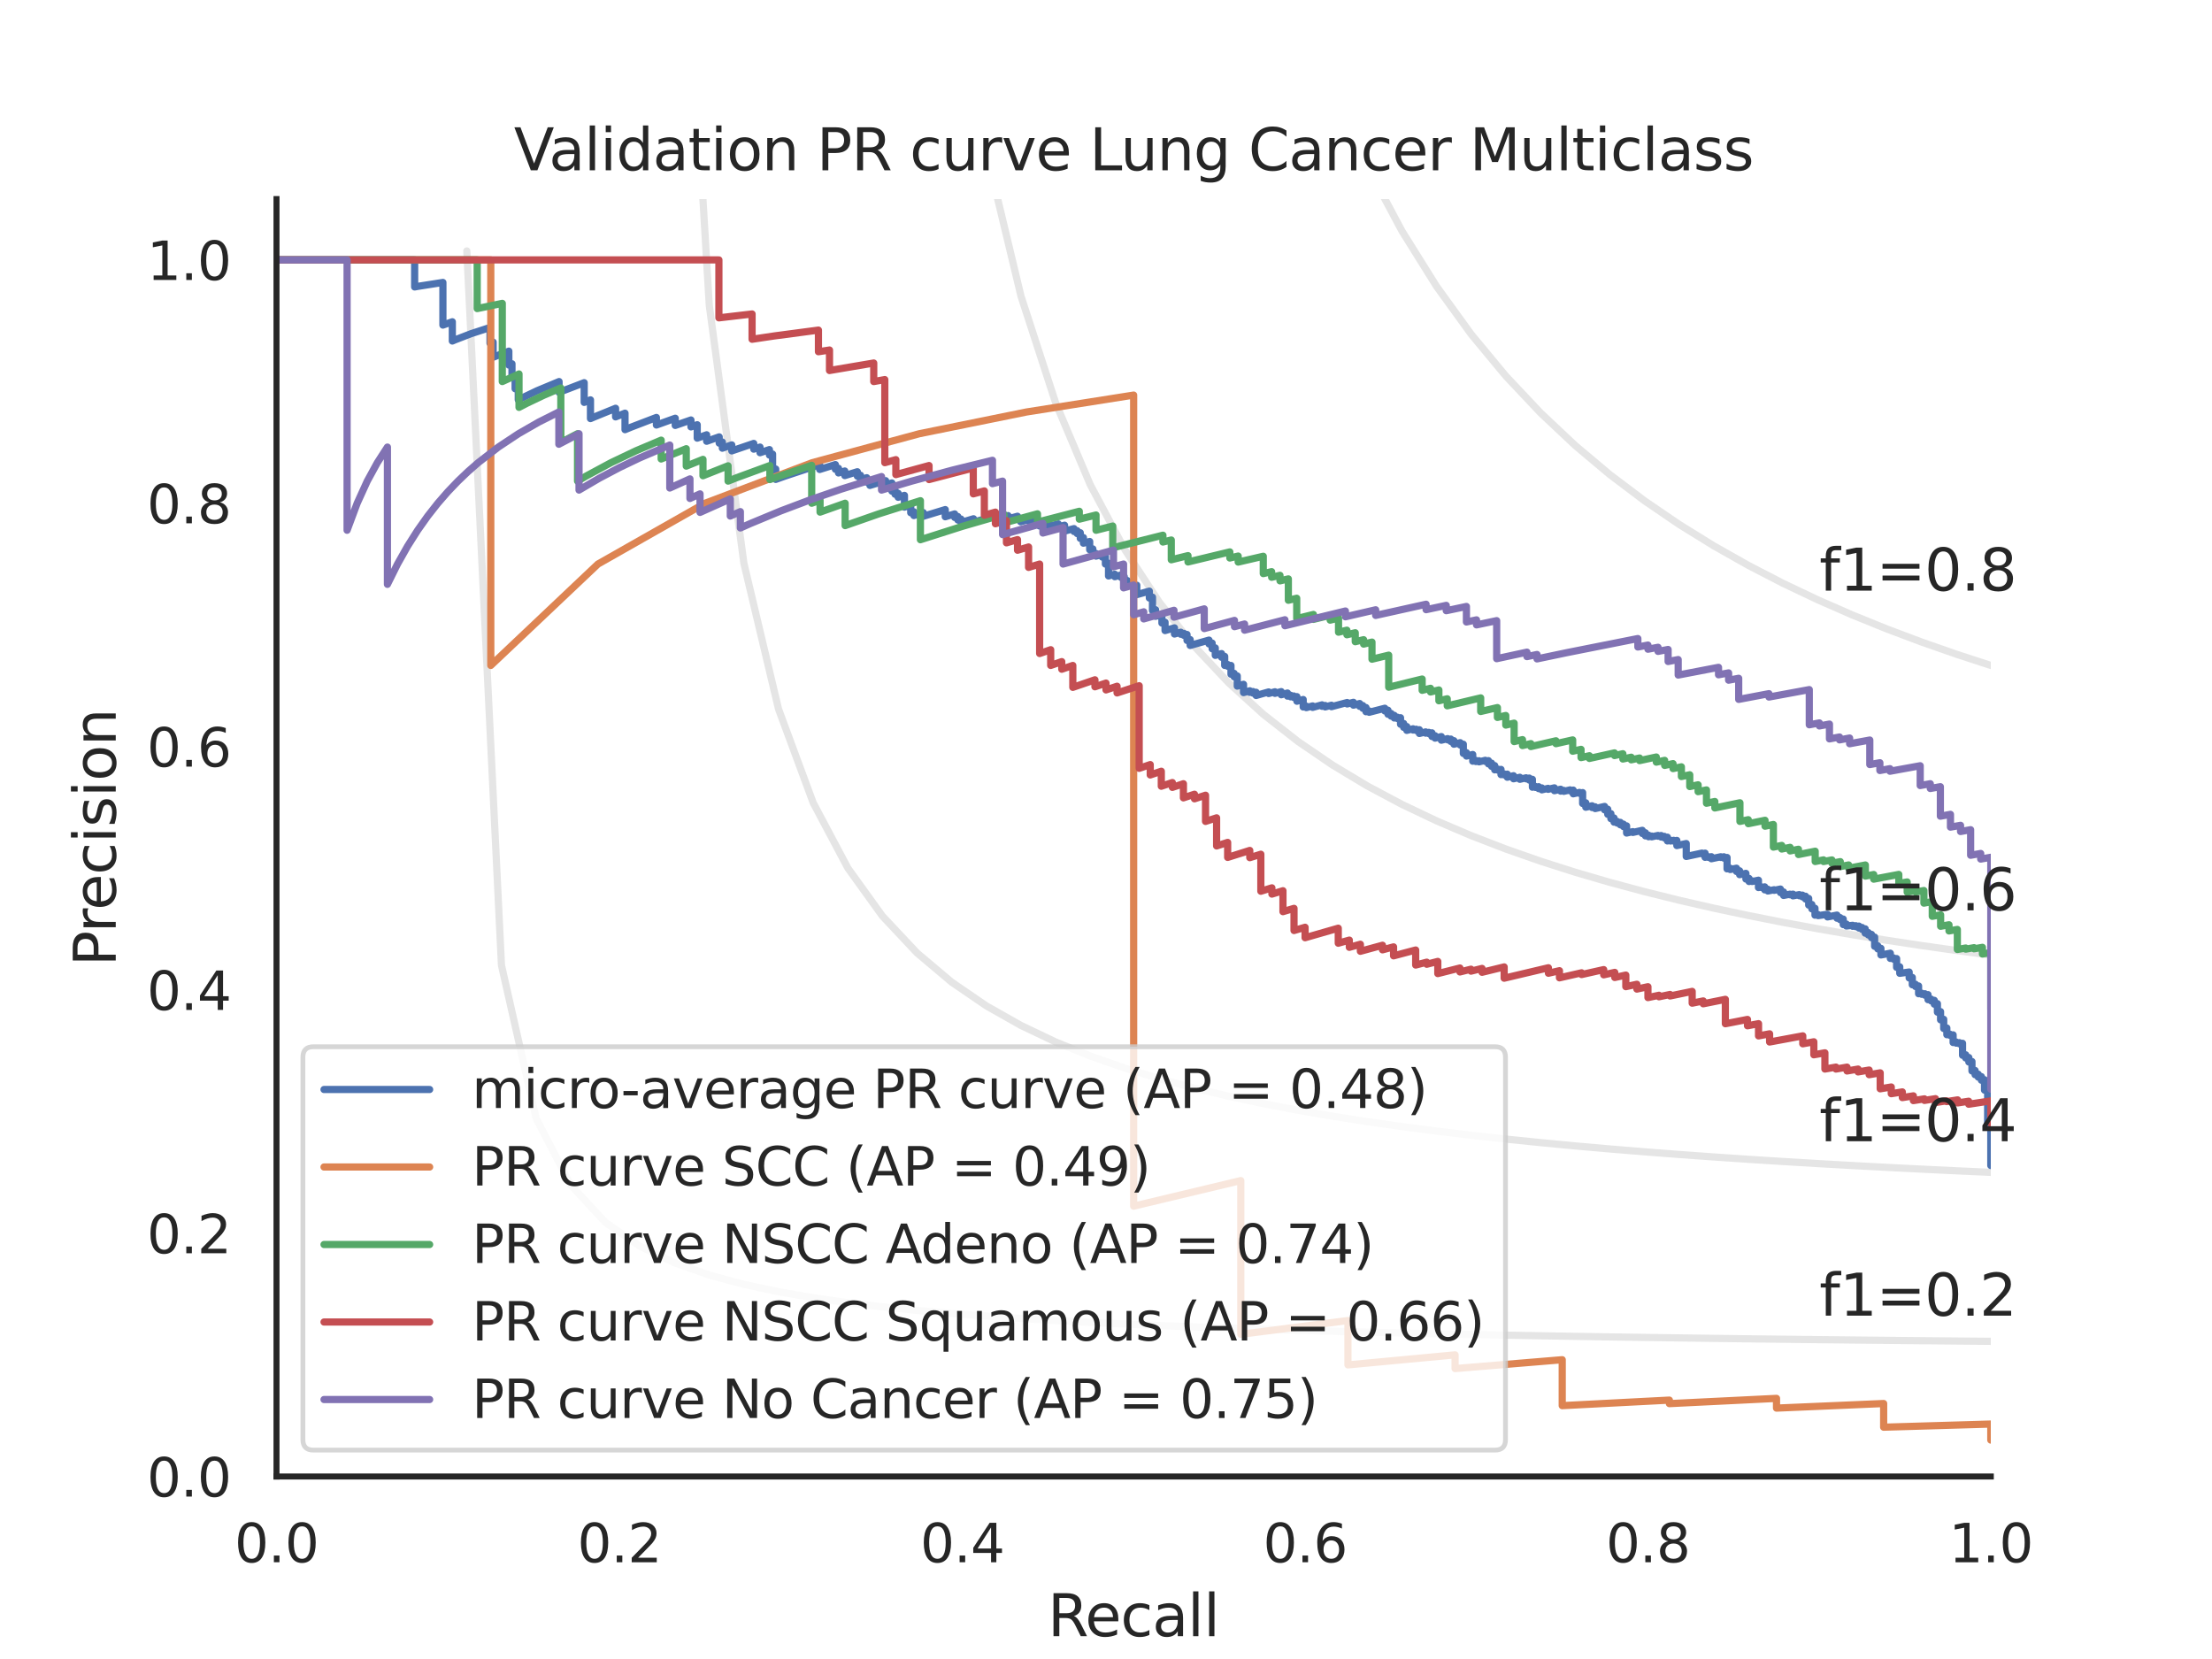 <?xml version="1.0" encoding="utf-8" standalone="no"?>
<!DOCTYPE svg PUBLIC "-//W3C//DTD SVG 1.1//EN"
  "http://www.w3.org/Graphics/SVG/1.1/DTD/svg11.dtd">
<svg xmlns:xlink="http://www.w3.org/1999/xlink" width="460.8pt" height="345.6pt" viewBox="0 0 460.8 345.6" xmlns="http://www.w3.org/2000/svg" version="1.1">
 <defs>
  <style type="text/css">*{stroke-linejoin: round; stroke-linecap: butt}</style>
 </defs>
 <g id="figure_1">
  <g id="patch_1">
   <path d="M 0 345.6 
L 460.8 345.6 
L 460.8 0 
L 0 0 
z
" style="fill: #ffffff"/>
  </g>
  <g id="axes_1">
   <g id="patch_2">
    <path d="M 57.6 307.584 
L 414.72 307.584 
L 414.72 41.472 
L 57.6 41.472 
z
" style="fill: #ffffff"/>
   </g>
   <g id="matplotlib.axis_1">
    <g id="xtick_1">
     <g id="text_1">
      <!-- 0.0 -->
      <g style="fill: #262626" transform="translate(48.853 325.442) scale(0.11 -0.11)">
       <defs>
        <path id="DejaVuSans-30" d="M 2034 4250 
Q 1547 4250 1301 3770 
Q 1056 3291 1056 2328 
Q 1056 1369 1301 889 
Q 1547 409 2034 409 
Q 2525 409 2770 889 
Q 3016 1369 3016 2328 
Q 3016 3291 2770 3770 
Q 2525 4250 2034 4250 
z
M 2034 4750 
Q 2819 4750 3233 4129 
Q 3647 3509 3647 2328 
Q 3647 1150 3233 529 
Q 2819 -91 2034 -91 
Q 1250 -91 836 529 
Q 422 1150 422 2328 
Q 422 3509 836 4129 
Q 1250 4750 2034 4750 
z
" transform="scale(0.016)"/>
        <path id="DejaVuSans-2e" d="M 684 794 
L 1344 794 
L 1344 0 
L 684 0 
L 684 794 
z
" transform="scale(0.016)"/>
       </defs>
       <use xlink:href="#DejaVuSans-30"/>
       <use xlink:href="#DejaVuSans-2e" x="63.623"/>
       <use xlink:href="#DejaVuSans-30" x="95.41"/>
      </g>
     </g>
    </g>
    <g id="xtick_2">
     <g id="text_2">
      <!-- 0.2 -->
      <g style="fill: #262626" transform="translate(120.277 325.442) scale(0.11 -0.11)">
       <defs>
        <path id="DejaVuSans-32" d="M 1228 531 
L 3431 531 
L 3431 0 
L 469 0 
L 469 531 
Q 828 903 1448 1529 
Q 2069 2156 2228 2338 
Q 2531 2678 2651 2914 
Q 2772 3150 2772 3378 
Q 2772 3750 2511 3984 
Q 2250 4219 1831 4219 
Q 1534 4219 1204 4116 
Q 875 4013 500 3803 
L 500 4441 
Q 881 4594 1212 4672 
Q 1544 4750 1819 4750 
Q 2544 4750 2975 4387 
Q 3406 4025 3406 3419 
Q 3406 3131 3298 2873 
Q 3191 2616 2906 2266 
Q 2828 2175 2409 1742 
Q 1991 1309 1228 531 
z
" transform="scale(0.016)"/>
       </defs>
       <use xlink:href="#DejaVuSans-30"/>
       <use xlink:href="#DejaVuSans-2e" x="63.623"/>
       <use xlink:href="#DejaVuSans-32" x="95.41"/>
      </g>
     </g>
    </g>
    <g id="xtick_3">
     <g id="text_3">
      <!-- 0.4 -->
      <g style="fill: #262626" transform="translate(191.701 325.442) scale(0.11 -0.11)">
       <defs>
        <path id="DejaVuSans-34" d="M 2419 4116 
L 825 1625 
L 2419 1625 
L 2419 4116 
z
M 2253 4666 
L 3047 4666 
L 3047 1625 
L 3713 1625 
L 3713 1100 
L 3047 1100 
L 3047 0 
L 2419 0 
L 2419 1100 
L 313 1100 
L 313 1709 
L 2253 4666 
z
" transform="scale(0.016)"/>
       </defs>
       <use xlink:href="#DejaVuSans-30"/>
       <use xlink:href="#DejaVuSans-2e" x="63.623"/>
       <use xlink:href="#DejaVuSans-34" x="95.41"/>
      </g>
     </g>
    </g>
    <g id="xtick_4">
     <g id="text_4">
      <!-- 0.6 -->
      <g style="fill: #262626" transform="translate(263.125 325.442) scale(0.11 -0.11)">
       <defs>
        <path id="DejaVuSans-36" d="M 2113 2584 
Q 1688 2584 1439 2293 
Q 1191 2003 1191 1497 
Q 1191 994 1439 701 
Q 1688 409 2113 409 
Q 2538 409 2786 701 
Q 3034 994 3034 1497 
Q 3034 2003 2786 2293 
Q 2538 2584 2113 2584 
z
M 3366 4563 
L 3366 3988 
Q 3128 4100 2886 4159 
Q 2644 4219 2406 4219 
Q 1781 4219 1451 3797 
Q 1122 3375 1075 2522 
Q 1259 2794 1537 2939 
Q 1816 3084 2150 3084 
Q 2853 3084 3261 2657 
Q 3669 2231 3669 1497 
Q 3669 778 3244 343 
Q 2819 -91 2113 -91 
Q 1303 -91 875 529 
Q 447 1150 447 2328 
Q 447 3434 972 4092 
Q 1497 4750 2381 4750 
Q 2619 4750 2861 4703 
Q 3103 4656 3366 4563 
z
" transform="scale(0.016)"/>
       </defs>
       <use xlink:href="#DejaVuSans-30"/>
       <use xlink:href="#DejaVuSans-2e" x="63.623"/>
       <use xlink:href="#DejaVuSans-36" x="95.41"/>
      </g>
     </g>
    </g>
    <g id="xtick_5">
     <g id="text_5">
      <!-- 0.8 -->
      <g style="fill: #262626" transform="translate(334.549 325.442) scale(0.11 -0.11)">
       <defs>
        <path id="DejaVuSans-38" d="M 2034 2216 
Q 1584 2216 1326 1975 
Q 1069 1734 1069 1313 
Q 1069 891 1326 650 
Q 1584 409 2034 409 
Q 2484 409 2743 651 
Q 3003 894 3003 1313 
Q 3003 1734 2745 1975 
Q 2488 2216 2034 2216 
z
M 1403 2484 
Q 997 2584 770 2862 
Q 544 3141 544 3541 
Q 544 4100 942 4425 
Q 1341 4750 2034 4750 
Q 2731 4750 3128 4425 
Q 3525 4100 3525 3541 
Q 3525 3141 3298 2862 
Q 3072 2584 2669 2484 
Q 3125 2378 3379 2068 
Q 3634 1759 3634 1313 
Q 3634 634 3220 271 
Q 2806 -91 2034 -91 
Q 1263 -91 848 271 
Q 434 634 434 1313 
Q 434 1759 690 2068 
Q 947 2378 1403 2484 
z
M 1172 3481 
Q 1172 3119 1398 2916 
Q 1625 2713 2034 2713 
Q 2441 2713 2670 2916 
Q 2900 3119 2900 3481 
Q 2900 3844 2670 4047 
Q 2441 4250 2034 4250 
Q 1625 4250 1398 4047 
Q 1172 3844 1172 3481 
z
" transform="scale(0.016)"/>
       </defs>
       <use xlink:href="#DejaVuSans-30"/>
       <use xlink:href="#DejaVuSans-2e" x="63.623"/>
       <use xlink:href="#DejaVuSans-38" x="95.41"/>
      </g>
     </g>
    </g>
    <g id="xtick_6">
     <g id="text_6">
      <!-- 1.0 -->
      <g style="fill: #262626" transform="translate(405.973 325.442) scale(0.11 -0.11)">
       <defs>
        <path id="DejaVuSans-31" d="M 794 531 
L 1825 531 
L 1825 4091 
L 703 3866 
L 703 4441 
L 1819 4666 
L 2450 4666 
L 2450 531 
L 3481 531 
L 3481 0 
L 794 0 
L 794 531 
z
" transform="scale(0.016)"/>
       </defs>
       <use xlink:href="#DejaVuSans-31"/>
       <use xlink:href="#DejaVuSans-2e" x="63.623"/>
       <use xlink:href="#DejaVuSans-30" x="95.41"/>
      </g>
     </g>
    </g>
    <g id="text_7">
     <!-- Recall -->
     <g style="fill: #262626" transform="translate(218.259 340.848) scale(0.12 -0.12)">
      <defs>
       <path id="DejaVuSans-52" d="M 2841 2188 
Q 3044 2119 3236 1894 
Q 3428 1669 3622 1275 
L 4263 0 
L 3584 0 
L 2988 1197 
Q 2756 1666 2539 1819 
Q 2322 1972 1947 1972 
L 1259 1972 
L 1259 0 
L 628 0 
L 628 4666 
L 2053 4666 
Q 2853 4666 3247 4331 
Q 3641 3997 3641 3322 
Q 3641 2881 3436 2590 
Q 3231 2300 2841 2188 
z
M 1259 4147 
L 1259 2491 
L 2053 2491 
Q 2509 2491 2742 2702 
Q 2975 2913 2975 3322 
Q 2975 3731 2742 3939 
Q 2509 4147 2053 4147 
L 1259 4147 
z
" transform="scale(0.016)"/>
       <path id="DejaVuSans-65" d="M 3597 1894 
L 3597 1613 
L 953 1613 
Q 991 1019 1311 708 
Q 1631 397 2203 397 
Q 2534 397 2845 478 
Q 3156 559 3463 722 
L 3463 178 
Q 3153 47 2828 -22 
Q 2503 -91 2169 -91 
Q 1331 -91 842 396 
Q 353 884 353 1716 
Q 353 2575 817 3079 
Q 1281 3584 2069 3584 
Q 2775 3584 3186 3129 
Q 3597 2675 3597 1894 
z
M 3022 2063 
Q 3016 2534 2758 2815 
Q 2500 3097 2075 3097 
Q 1594 3097 1305 2825 
Q 1016 2553 972 2059 
L 3022 2063 
z
" transform="scale(0.016)"/>
       <path id="DejaVuSans-63" d="M 3122 3366 
L 3122 2828 
Q 2878 2963 2633 3030 
Q 2388 3097 2138 3097 
Q 1578 3097 1268 2742 
Q 959 2388 959 1747 
Q 959 1106 1268 751 
Q 1578 397 2138 397 
Q 2388 397 2633 464 
Q 2878 531 3122 666 
L 3122 134 
Q 2881 22 2623 -34 
Q 2366 -91 2075 -91 
Q 1284 -91 818 406 
Q 353 903 353 1747 
Q 353 2603 823 3093 
Q 1294 3584 2113 3584 
Q 2378 3584 2631 3529 
Q 2884 3475 3122 3366 
z
" transform="scale(0.016)"/>
       <path id="DejaVuSans-61" d="M 2194 1759 
Q 1497 1759 1228 1600 
Q 959 1441 959 1056 
Q 959 750 1161 570 
Q 1363 391 1709 391 
Q 2188 391 2477 730 
Q 2766 1069 2766 1631 
L 2766 1759 
L 2194 1759 
z
M 3341 1997 
L 3341 0 
L 2766 0 
L 2766 531 
Q 2569 213 2275 61 
Q 1981 -91 1556 -91 
Q 1019 -91 701 211 
Q 384 513 384 1019 
Q 384 1609 779 1909 
Q 1175 2209 1959 2209 
L 2766 2209 
L 2766 2266 
Q 2766 2663 2505 2880 
Q 2244 3097 1772 3097 
Q 1472 3097 1187 3025 
Q 903 2953 641 2809 
L 641 3341 
Q 956 3463 1253 3523 
Q 1550 3584 1831 3584 
Q 2591 3584 2966 3190 
Q 3341 2797 3341 1997 
z
" transform="scale(0.016)"/>
       <path id="DejaVuSans-6c" d="M 603 4863 
L 1178 4863 
L 1178 0 
L 603 0 
L 603 4863 
z
" transform="scale(0.016)"/>
      </defs>
      <use xlink:href="#DejaVuSans-52"/>
      <use xlink:href="#DejaVuSans-65" x="64.982"/>
      <use xlink:href="#DejaVuSans-63" x="126.506"/>
      <use xlink:href="#DejaVuSans-61" x="181.486"/>
      <use xlink:href="#DejaVuSans-6c" x="242.766"/>
      <use xlink:href="#DejaVuSans-6c" x="270.549"/>
     </g>
    </g>
   </g>
   <g id="matplotlib.axis_2">
    <g id="ytick_1">
     <g id="text_8">
      <!-- 0.0 -->
      <g style="fill: #262626" transform="translate(30.607 311.763) scale(0.11 -0.11)">
       <use xlink:href="#DejaVuSans-30"/>
       <use xlink:href="#DejaVuSans-2e" x="63.623"/>
       <use xlink:href="#DejaVuSans-30" x="95.41"/>
      </g>
     </g>
    </g>
    <g id="ytick_2">
     <g id="text_9">
      <!-- 0.2 -->
      <g style="fill: #262626" transform="translate(30.607 261.075) scale(0.11 -0.11)">
       <use xlink:href="#DejaVuSans-30"/>
       <use xlink:href="#DejaVuSans-2e" x="63.623"/>
       <use xlink:href="#DejaVuSans-32" x="95.41"/>
      </g>
     </g>
    </g>
    <g id="ytick_3">
     <g id="text_10">
      <!-- 0.4 -->
      <g style="fill: #262626" transform="translate(30.607 210.387) scale(0.11 -0.11)">
       <use xlink:href="#DejaVuSans-30"/>
       <use xlink:href="#DejaVuSans-2e" x="63.623"/>
       <use xlink:href="#DejaVuSans-34" x="95.41"/>
      </g>
     </g>
    </g>
    <g id="ytick_4">
     <g id="text_11">
      <!-- 0.6 -->
      <g style="fill: #262626" transform="translate(30.607 159.699) scale(0.11 -0.11)">
       <use xlink:href="#DejaVuSans-30"/>
       <use xlink:href="#DejaVuSans-2e" x="63.623"/>
       <use xlink:href="#DejaVuSans-36" x="95.41"/>
      </g>
     </g>
    </g>
    <g id="ytick_5">
     <g id="text_12">
      <!-- 0.8 -->
      <g style="fill: #262626" transform="translate(30.607 109.011) scale(0.11 -0.11)">
       <use xlink:href="#DejaVuSans-30"/>
       <use xlink:href="#DejaVuSans-2e" x="63.623"/>
       <use xlink:href="#DejaVuSans-38" x="95.41"/>
      </g>
     </g>
    </g>
    <g id="ytick_6">
     <g id="text_13">
      <!-- 1.0 -->
      <g style="fill: #262626" transform="translate(30.607 58.323) scale(0.11 -0.11)">
       <use xlink:href="#DejaVuSans-31"/>
       <use xlink:href="#DejaVuSans-2e" x="63.623"/>
       <use xlink:href="#DejaVuSans-30" x="95.41"/>
      </g>
     </g>
    </g>
    <g id="text_14">
     <!-- Precision -->
     <g style="fill: #262626" transform="translate(24.111 201.296) rotate(-90) scale(0.12 -0.12)">
      <defs>
       <path id="DejaVuSans-50" d="M 1259 4147 
L 1259 2394 
L 2053 2394 
Q 2494 2394 2734 2622 
Q 2975 2850 2975 3272 
Q 2975 3691 2734 3919 
Q 2494 4147 2053 4147 
L 1259 4147 
z
M 628 4666 
L 2053 4666 
Q 2838 4666 3239 4311 
Q 3641 3956 3641 3272 
Q 3641 2581 3239 2228 
Q 2838 1875 2053 1875 
L 1259 1875 
L 1259 0 
L 628 0 
L 628 4666 
z
" transform="scale(0.016)"/>
       <path id="DejaVuSans-72" d="M 2631 2963 
Q 2534 3019 2420 3045 
Q 2306 3072 2169 3072 
Q 1681 3072 1420 2755 
Q 1159 2438 1159 1844 
L 1159 0 
L 581 0 
L 581 3500 
L 1159 3500 
L 1159 2956 
Q 1341 3275 1631 3429 
Q 1922 3584 2338 3584 
Q 2397 3584 2469 3576 
Q 2541 3569 2628 3553 
L 2631 2963 
z
" transform="scale(0.016)"/>
       <path id="DejaVuSans-69" d="M 603 3500 
L 1178 3500 
L 1178 0 
L 603 0 
L 603 3500 
z
M 603 4863 
L 1178 4863 
L 1178 4134 
L 603 4134 
L 603 4863 
z
" transform="scale(0.016)"/>
       <path id="DejaVuSans-73" d="M 2834 3397 
L 2834 2853 
Q 2591 2978 2328 3040 
Q 2066 3103 1784 3103 
Q 1356 3103 1142 2972 
Q 928 2841 928 2578 
Q 928 2378 1081 2264 
Q 1234 2150 1697 2047 
L 1894 2003 
Q 2506 1872 2764 1633 
Q 3022 1394 3022 966 
Q 3022 478 2636 193 
Q 2250 -91 1575 -91 
Q 1294 -91 989 -36 
Q 684 19 347 128 
L 347 722 
Q 666 556 975 473 
Q 1284 391 1588 391 
Q 1994 391 2212 530 
Q 2431 669 2431 922 
Q 2431 1156 2273 1281 
Q 2116 1406 1581 1522 
L 1381 1569 
Q 847 1681 609 1914 
Q 372 2147 372 2553 
Q 372 3047 722 3315 
Q 1072 3584 1716 3584 
Q 2034 3584 2315 3537 
Q 2597 3491 2834 3397 
z
" transform="scale(0.016)"/>
       <path id="DejaVuSans-6f" d="M 1959 3097 
Q 1497 3097 1228 2736 
Q 959 2375 959 1747 
Q 959 1119 1226 758 
Q 1494 397 1959 397 
Q 2419 397 2687 759 
Q 2956 1122 2956 1747 
Q 2956 2369 2687 2733 
Q 2419 3097 1959 3097 
z
M 1959 3584 
Q 2709 3584 3137 3096 
Q 3566 2609 3566 1747 
Q 3566 888 3137 398 
Q 2709 -91 1959 -91 
Q 1206 -91 779 398 
Q 353 888 353 1747 
Q 353 2609 779 3096 
Q 1206 3584 1959 3584 
z
" transform="scale(0.016)"/>
       <path id="DejaVuSans-6e" d="M 3513 2113 
L 3513 0 
L 2938 0 
L 2938 2094 
Q 2938 2591 2744 2837 
Q 2550 3084 2163 3084 
Q 1697 3084 1428 2787 
Q 1159 2491 1159 1978 
L 1159 0 
L 581 0 
L 581 3500 
L 1159 3500 
L 1159 2956 
Q 1366 3272 1645 3428 
Q 1925 3584 2291 3584 
Q 2894 3584 3203 3211 
Q 3513 2838 3513 2113 
z
" transform="scale(0.016)"/>
      </defs>
      <use xlink:href="#DejaVuSans-50"/>
      <use xlink:href="#DejaVuSans-72" x="58.553"/>
      <use xlink:href="#DejaVuSans-65" x="97.416"/>
      <use xlink:href="#DejaVuSans-63" x="158.939"/>
      <use xlink:href="#DejaVuSans-69" x="213.92"/>
      <use xlink:href="#DejaVuSans-73" x="241.703"/>
      <use xlink:href="#DejaVuSans-69" x="293.803"/>
      <use xlink:href="#DejaVuSans-6f" x="321.586"/>
      <use xlink:href="#DejaVuSans-6e" x="382.768"/>
     </g>
    </g>
   </g>
   <g id="line2d_1">
    <path d="M 97.248 52.267 
L 104.463 201.073 
L 111.678 232.96 
L 118.893 246.859 
L 126.109 254.643 
L 133.324 259.62 
L 140.539 263.076 
L 147.755 265.615 
L 154.97 267.561 
L 162.185 269.099 
L 169.4 270.345 
L 176.616 271.375 
L 183.831 272.241 
L 191.046 272.979 
L 198.262 273.616 
L 205.477 274.171 
L 212.692 274.658 
L 219.907 275.091 
L 227.123 275.476 
L 234.338 275.822 
L 241.553 276.135 
L 248.769 276.418 
L 255.984 276.676 
L 263.199 276.912 
L 270.414 277.129 
L 277.63 277.33 
L 284.845 277.515 
L 292.06 277.686 
L 299.275 277.846 
L 306.491 277.994 
L 313.706 278.133 
L 320.921 278.264 
L 328.137 278.386 
L 335.352 278.501 
L 342.567 278.609 
L 349.782 278.711 
L 356.998 278.808 
L 364.213 278.899 
L 371.428 278.986 
L 378.644 279.068 
L 385.859 279.146 
L 393.074 279.221 
L 400.289 279.292 
L 407.505 279.359 
L 414.72 279.424 
" clip-path="url(#pfc5a916319)" style="fill: none; stroke: #808080; stroke-opacity: 0.2; stroke-width: 1.5; stroke-linecap: round"/>
   </g>
   <g id="line2d_2">
    <path d="M 143.905 -1 
L 147.755 63.611 
L 154.97 117.362 
L 162.185 147.722 
L 169.4 167.231 
L 176.616 180.825 
L 183.831 190.84 
L 191.046 198.524 
L 198.262 204.607 
L 205.477 209.542 
L 212.692 213.626 
L 219.907 217.061 
L 227.123 219.991 
L 234.338 222.519 
L 241.553 224.724 
L 248.769 226.662 
L 255.984 228.38 
L 263.199 229.914 
L 270.414 231.291 
L 277.63 232.534 
L 284.845 233.662 
L 292.06 234.69 
L 299.275 235.631 
L 306.491 236.496 
L 313.706 237.293 
L 320.921 238.03 
L 328.137 238.714 
L 335.352 239.349 
L 342.567 239.942 
L 349.782 240.496 
L 356.998 241.015 
L 364.213 241.503 
L 371.428 241.961 
L 378.644 242.393 
L 385.859 242.8 
L 393.074 243.185 
L 400.289 243.55 
L 407.505 243.896 
L 414.72 244.224 
" clip-path="url(#pfc5a916319)" style="fill: none; stroke: #808080; stroke-opacity: 0.2; stroke-width: 1.5; stroke-linecap: round"/>
   </g>
   <g id="line2d_3">
    <path d="M 200.009 -1 
L 205.477 31.611 
L 212.692 61.693 
L 219.907 83.907 
L 227.123 100.983 
L 234.338 114.518 
L 241.553 125.511 
L 248.769 134.616 
L 255.984 142.281 
L 263.199 148.823 
L 270.414 154.471 
L 277.63 159.398 
L 284.845 163.732 
L 292.06 167.575 
L 299.275 171.006 
L 306.491 174.088 
L 313.706 176.871 
L 320.921 179.398 
L 328.137 181.701 
L 335.352 183.809 
L 342.567 185.746 
L 349.782 187.532 
L 356.998 189.184 
L 364.213 190.716 
L 371.428 192.142 
L 378.644 193.471 
L 385.859 194.714 
L 393.074 195.878 
L 400.289 196.971 
L 407.505 197.998 
L 414.72 198.967 
" clip-path="url(#pfc5a916319)" style="fill: none; stroke: #808080; stroke-opacity: 0.2; stroke-width: 1.5; stroke-linecap: round"/>
   </g>
   <g id="line2d_4">
    <path d="M 270.344 -1 
L 270.414 -0.768 
L 277.63 18.581 
L 284.845 34.622 
L 292.06 48.136 
L 299.275 59.676 
L 306.491 69.647 
L 313.706 78.346 
L 320.921 86.004 
L 328.137 92.796 
L 335.352 98.862 
L 342.567 104.312 
L 349.782 109.235 
L 356.998 113.705 
L 364.213 117.78 
L 371.428 121.512 
L 378.644 124.941 
L 385.859 128.104 
L 393.074 131.029 
L 400.289 133.744 
L 407.505 136.269 
L 414.72 138.624 
" clip-path="url(#pfc5a916319)" style="fill: none; stroke: #808080; stroke-opacity: 0.2; stroke-width: 1.5; stroke-linecap: round"/>
   </g>
   <g id="line2d_5">
    <path d="M 414.72 242.8 
L 414.72 234.523 
L 414.066 234.618 
L 414.066 234.541 
L 414.066 226.998 
L 413.412 227.099 
L 413.412 227.005 
L 413.412 224.927 
L 412.758 225.03 
L 412.758 224.931 
L 412.758 224.28 
L 412.104 224.383 
L 412.104 224.282 
L 412.104 223.774 
L 411.45 223.878 
L 411.45 223.775 
L 411.45 223 
L 410.796 223.104 
L 410.796 223 
L 410.796 221.129 
L 410.142 221.235 
L 410.142 221.126 
L 410.142 220.297 
L 409.487 220.403 
L 409.487 220.292 
L 409.487 219.729 
L 408.833 219.836 
L 408.833 219.779 
L 408.833 217.334 
L 408.179 217.442 
L 408.179 217.382 
L 408.179 217.202 
L 407.525 217.311 
L 407.525 217.251 
L 407.525 217.07 
L 406.871 217.179 
L 406.871 217.118 
L 406.871 215.581 
L 406.217 215.69 
L 406.217 215.628 
L 406.217 215.44 
L 405.563 215.55 
L 405.563 215.487 
L 405.563 214.147 
L 404.909 214.258 
L 404.909 214.193 
L 404.909 212.342 
L 404.255 212.454 
L 404.255 212.387 
L 404.255 210.74 
L 403.601 210.853 
L 403.601 210.783 
L 403.601 209.076 
L 402.947 209.19 
L 402.947 209.117 
L 402.947 208.387 
L 402.293 208.502 
L 402.293 208.428 
L 402.293 208.133 
L 401.639 208.248 
L 401.639 208.174 
L 401.639 207.2 
L 400.985 207.316 
L 400.985 207.24 
L 400.985 207.013 
L 400.331 207.128 
L 400.331 207.052 
L 400.331 206.9 
L 399.676 207.016 
L 399.676 206.939 
L 399.676 205.387 
L 399.022 205.504 
L 399.022 205.425 
L 399.022 205.029 
L 398.368 205.146 
L 398.368 205.067 
L 398.368 203.614 
L 397.714 203.732 
L 397.714 203.65 
L 397.714 202.489 
L 395.752 202.761 
L 395.752 201.402 
L 395.098 201.522 
L 395.098 201.435 
L 395.098 199.684 
L 394.444 199.804 
L 394.444 199.715 
L 394.444 199.536 
L 393.79 199.657 
L 393.79 199.567 
L 393.79 198.573 
L 391.828 198.936 
L 391.828 198.845 
L 391.828 197.552 
L 391.174 197.674 
L 391.174 197.58 
L 391.174 197.016 
L 390.52 197.138 
L 390.52 197.043 
L 390.52 195.214 
L 389.865 195.337 
L 389.865 195.239 
L 389.865 194.648 
L 389.211 194.771 
L 389.211 194.672 
L 389.211 194.274 
L 388.557 194.397 
L 388.557 194.297 
L 388.557 193.491 
L 387.903 193.615 
L 387.903 193.513 
L 387.903 193.208 
L 387.249 193.332 
L 387.249 193.23 
L 387.249 192.922 
L 386.595 193.046 
L 386.595 192.943 
L 386.595 192.84 
L 385.941 192.965 
L 385.941 192.862 
L 385.941 192.758 
L 384.633 192.905 
L 384.633 192.489 
L 383.979 192.614 
L 383.979 192.51 
L 383.979 191.453 
L 383.325 191.579 
L 383.325 191.473 
L 383.325 191.151 
L 382.671 191.278 
L 382.671 191.17 
L 382.671 190.63 
L 380.709 191.011 
L 380.709 190.902 
L 380.709 190.466 
L 378.746 190.74 
L 378.746 190.52 
L 378.092 190.648 
L 378.092 190.538 
L 378.092 189.199 
L 377.438 189.328 
L 377.438 189.215 
L 377.438 188.418 
L 376.784 188.548 
L 376.784 187.157 
L 376.13 187.286 
L 376.13 186.697 
L 375.476 186.827 
L 375.476 186.471 
L 374.822 186.601 
L 374.822 186.363 
L 373.514 186.624 
L 373.514 186.264 
L 372.86 186.395 
L 372.86 186.275 
L 371.552 186.538 
L 371.552 185.811 
L 370.898 185.943 
L 370.898 185.207 
L 369.589 185.472 
L 369.589 185.349 
L 368.281 185.614 
L 368.281 185.243 
L 367.627 185.376 
L 367.627 184.751 
L 366.973 184.885 
L 366.973 184.759 
L 366.319 184.893 
L 366.319 183.364 
L 365.011 183.633 
L 365.011 183.504 
L 364.357 183.639 
L 364.357 182.989 
L 363.703 183.124 
L 363.703 181.938 
L 362.395 182.209 
L 362.395 181.406 
L 361.741 181.542 
L 361.741 180.864 
L 360.433 181.137 
L 360.433 180.864 
L 359.778 181.001 
L 359.778 178.631 
L 359.124 178.768 
L 359.124 178.484 
L 358.47 178.621 
L 358.47 178.478 
L 356.508 178.893 
L 356.508 178.462 
L 355.854 178.601 
L 355.854 178.457 
L 355.2 178.596 
L 355.2 177.725 
L 354.546 177.864 
L 354.546 177.717 
L 351.276 178.419 
L 351.276 175.725 
L 349.313 176.149 
L 349.313 175.07 
L 348.659 175.212 
L 348.659 175.057 
L 348.005 175.199 
L 348.005 175.043 
L 347.351 175.186 
L 347.351 174.4 
L 346.697 174.543 
L 346.697 174.226 
L 346.043 174.369 
L 346.043 174.051 
L 345.389 174.195 
L 345.389 174.035 
L 344.081 174.323 
L 344.081 174.162 
L 343.427 174.307 
L 343.427 173.985 
L 342.773 174.13 
L 342.773 173.482 
L 342.119 173.627 
L 342.119 172.973 
L 340.156 173.41 
L 340.156 173.245 
L 338.848 173.538 
L 338.848 172.038 
L 338.194 172.185 
L 338.194 171.677 
L 337.54 171.824 
L 337.54 171.312 
L 336.886 171.46 
L 336.886 171.116 
L 336.232 171.264 
L 336.232 170.398 
L 335.578 170.546 
L 335.578 169.492 
L 334.924 169.64 
L 334.924 168.569 
L 334.27 168.717 
L 334.27 167.994 
L 332.308 168.44 
L 332.308 168.076 
L 331.654 168.225 
L 331.654 167.859 
L 330.345 168.159 
L 330.345 167.233 
L 329.691 167.383 
L 329.691 165.11 
L 329.037 165.26 
L 329.037 165.067 
L 327.729 165.368 
L 327.729 164.591 
L 327.075 164.742 
L 327.075 164.547 
L 325.767 164.85 
L 325.767 164.654 
L 325.113 164.806 
L 325.113 164.411 
L 323.805 164.717 
L 323.805 164.121 
L 322.497 164.428 
L 322.497 164.228 
L 321.189 164.536 
L 321.189 164.134 
L 320.535 164.289 
L 320.535 163.885 
L 319.88 164.04 
L 319.88 163.837 
L 319.226 163.992 
L 319.226 162.346 
L 318.572 162.501 
L 318.572 162.084 
L 317.918 162.239 
L 317.918 162.03 
L 316.61 162.342 
L 316.61 161.92 
L 315.302 162.234 
L 315.302 161.597 
L 313.994 161.912 
L 313.994 161.268 
L 313.34 161.426 
L 313.34 161.21 
L 312.686 161.369 
L 312.686 160.279 
L 312.032 160.437 
L 312.032 160.218 
L 311.378 160.376 
L 311.378 159.49 
L 310.724 159.648 
L 310.724 158.976 
L 310.069 159.135 
L 310.069 158.456 
L 309.415 158.615 
L 309.415 158.388 
L 308.107 158.707 
L 308.107 158.479 
L 307.453 158.639 
L 307.453 158.41 
L 306.799 158.571 
L 306.799 157.178 
L 305.491 157.5 
L 305.491 156.793 
L 304.837 156.955 
L 304.837 155.036 
L 304.183 155.197 
L 304.183 154.709 
L 302.875 155.032 
L 302.875 154.294 
L 302.221 154.455 
L 302.221 153.959 
L 301.567 154.121 
L 301.567 153.872 
L 300.258 154.197 
L 300.258 153.443 
L 298.95 153.769 
L 298.95 153.262 
L 298.296 153.425 
L 298.296 152.657 
L 297.642 152.821 
L 297.642 152.563 
L 296.988 152.728 
L 296.988 152.469 
L 295.68 152.798 
L 295.68 152.015 
L 295.026 152.181 
L 295.026 151.918 
L 294.372 152.084 
L 294.372 151.82 
L 293.064 152.152 
L 293.064 151.354 
L 292.41 151.521 
L 292.41 150.713 
L 291.756 150.88 
L 291.756 149.515 
L 291.102 149.682 
L 291.102 149.406 
L 290.447 149.572 
L 290.447 149.017 
L 289.793 149.184 
L 289.793 148.624 
L 289.139 148.792 
L 289.139 147.944 
L 288.485 148.111 
L 288.485 147.54 
L 285.215 148.383 
L 285.215 148.096 
L 284.561 148.266 
L 284.561 147.395 
L 283.907 147.565 
L 283.907 146.979 
L 283.253 147.15 
L 283.253 146.559 
L 281.945 146.9 
L 281.945 146.304 
L 280.636 146.647 
L 280.636 146.347 
L 277.366 147.215 
L 277.366 146.913 
L 276.058 147.264 
L 276.058 146.96 
L 275.404 147.136 
L 275.404 146.831 
L 273.442 147.363 
L 273.442 147.056 
L 272.134 147.414 
L 272.134 147.105 
L 271.48 147.284 
L 271.48 145.719 
L 270.171 146.078 
L 270.171 145.122 
L 269.517 145.302 
L 269.517 144.981 
L 268.863 145.161 
L 268.863 144.838 
L 268.209 145.019 
L 268.209 144.369 
L 266.901 144.731 
L 266.901 144.074 
L 265.593 144.438 
L 265.593 144.107 
L 264.285 144.474 
L 264.285 144.141 
L 261.669 144.882 
L 261.669 144.209 
L 261.015 144.396 
L 261.015 144.057 
L 260.36 144.244 
L 260.36 143.904 
L 259.052 144.28 
L 259.052 142.553 
L 257.744 142.929 
L 257.744 140.804 
L 257.09 140.991 
L 257.09 140.27 
L 256.436 140.457 
L 256.436 138.624 
L 255.782 138.81 
L 255.782 138.438 
L 255.128 138.624 
L 255.128 136.738 
L 254.474 136.923 
L 254.474 136.156 
L 253.166 136.526 
L 253.166 134.968 
L 252.512 135.152 
L 252.512 133.963 
L 251.858 134.147 
L 251.858 133.344 
L 247.933 134.459 
L 247.933 133.232 
L 247.279 133.419 
L 247.279 132.172 
L 246.625 132.359 
L 246.625 131.939 
L 245.971 132.126 
L 245.971 131.703 
L 244.663 132.078 
L 244.663 130.794 
L 242.701 131.359 
L 242.701 129.61 
L 242.047 129.798 
L 242.047 128.011 
L 240.738 128.384 
L 240.738 127.016 
L 240.084 127.202 
L 240.084 124.398 
L 239.43 124.581 
L 239.43 123.143 
L 236.814 123.874 
L 236.814 121.909 
L 236.16 122.09 
L 236.16 121.592 
L 234.852 121.956 
L 234.852 120.947 
L 234.198 121.13 
L 234.198 120.108 
L 233.544 120.289 
L 233.544 119.773 
L 232.236 120.137 
L 232.236 119.616 
L 230.927 119.982 
L 230.927 117.325 
L 230.273 117.504 
L 230.273 115.87 
L 229.619 116.047 
L 229.619 115.495 
L 228.311 115.851 
L 228.311 115.294 
L 227.657 115.472 
L 227.657 114.345 
L 227.003 114.522 
L 227.003 112.804 
L 225.695 113.154 
L 225.695 111.986 
L 225.041 112.16 
L 225.041 110.976 
L 224.387 111.149 
L 224.387 110.55 
L 223.733 110.722 
L 223.733 110.118 
L 221.771 110.638 
L 221.771 109.411 
L 220.462 109.758 
L 220.462 109.136 
L 218.5 109.659 
L 218.5 109.029 
L 216.538 109.559 
L 216.538 108.92 
L 215.23 109.275 
L 215.23 108.629 
L 214.576 108.808 
L 214.576 108.156 
L 212.614 108.692 
L 212.614 108.032 
L 211.96 108.211 
L 211.96 107.544 
L 209.997 108.086 
L 209.997 107.409 
L 208.689 107.773 
L 208.689 107.089 
L 202.803 108.772 
L 202.803 108.067 
L 200.186 108.843 
L 200.186 108.126 
L 199.532 108.321 
L 199.532 107.597 
L 198.878 107.792 
L 198.878 107.06 
L 196.916 107.648 
L 196.916 106.156 
L 192.338 107.551 
L 192.338 106.782 
L 190.375 107.396 
L 190.375 106.614 
L 189.721 106.82 
L 189.721 105.233 
L 188.413 105.64 
L 188.413 103.197 
L 187.105 103.596 
L 187.105 102.763 
L 186.451 102.962 
L 186.451 102.12 
L 185.797 102.319 
L 185.797 100.608 
L 184.489 100.998 
L 184.489 100.127 
L 181.218 101.118 
L 181.218 100.224 
L 180.564 100.424 
L 180.564 99.52 
L 179.256 99.92 
L 179.256 99.001 
L 178.602 99.2 
L 178.602 98.27 
L 175.986 99.072 
L 175.986 98.12 
L 174.678 98.525 
L 174.678 97.557 
L 174.024 97.759 
L 174.024 96.779 
L 170.753 97.799 
L 170.753 96.79 
L 163.559 99.171 
L 161.596 99.868 
L 161.596 97.704 
L 160.942 97.932 
L 160.942 94.587 
L 160.288 94.803 
L 160.288 93.659 
L 158.326 94.307 
L 158.326 93.135 
L 157.018 93.568 
L 157.018 92.372 
L 152.44 93.928 
L 152.44 92.679 
L 150.477 93.367 
L 150.477 92.084 
L 149.823 92.313 
L 149.823 91.008 
L 147.207 91.924 
L 147.207 90.576 
L 145.245 91.272 
L 145.245 88.481 
L 143.937 88.93 
L 143.937 87.491 
L 140.666 88.626 
L 140.666 87.126 
L 136.742 88.539 
L 136.742 86.964 
L 131.509 88.968 
L 130.201 89.508 
L 130.201 86.073 
L 128.239 86.846 
L 128.239 85.051 
L 123.661 86.916 
L 123.007 87.201 
L 123.007 83.301 
L 121.698 83.826 
L 121.698 79.721 
L 117.12 81.476 
L 116.466 81.746 
L 116.466 79.488 
L 111.887 81.396 
L 107.963 83.275 
L 107.963 80.667 
L 107.309 80.979 
L 107.309 78.281 
L 106.655 78.572 
L 106.655 75.779 
L 106.001 76.046 
L 106.001 73.152 
L 102.731 74.419 
L 102.731 71.268 
L 102.076 71.503 
L 102.076 68.224 
L 98.152 69.504 
L 94.882 70.763 
L 94.228 71.04 
L 94.228 67.031 
L 92.265 67.721 
L 92.265 58.837 
L 87.033 59.654 
L 86.379 59.776 
L 86.379 54.144 
L 57.6 54.144 
L 57.6 54.144 
" clip-path="url(#pfc5a916319)" style="fill: none; stroke: #4c72b0; stroke-width: 1.5; stroke-linecap: round"/>
   </g>
   <g id="line2d_6">
    <path d="M 414.72 299.99 
L 414.72 296.654 
L 392.4 297.309 
L 392.4 297.225 
L 392.4 292.378 
L 370.08 293.334 
L 370.08 293.277 
L 370.08 291.308 
L 347.76 292.401 
L 347.76 292.331 
L 347.76 291.667 
L 325.44 292.821 
L 325.44 292.748 
L 325.44 283.254 
L 303.12 285.101 
L 303.12 282.24 
L 280.8 284.333 
L 280.8 275.092 
L 258.48 277.961 
L 258.48 245.936 
L 236.16 251.264 
L 236.16 82.304 
L 213.84 85.824 
L 191.52 90.35 
L 169.2 96.384 
L 146.88 104.832 
L 124.56 117.504 
L 102.24 138.624 
L 102.24 54.144 
L 57.6 54.144 
L 57.6 54.144 
" clip-path="url(#pfc5a916319)" style="fill: none; stroke: #dd8452; stroke-width: 1.5; stroke-linecap: round"/>
   </g>
   <g id="line2d_7">
    <path d="M 414.72 210.29 
L 414.72 198.434 
L 412.978 198.738 
L 412.978 197.346 
L 411.236 197.652 
L 411.236 197.416 
L 409.494 197.724 
L 409.494 197.487 
L 407.752 197.796 
L 407.752 193.621 
L 406.01 193.934 
L 406.01 192.645 
L 404.268 192.96 
L 404.268 190.566 
L 402.526 190.884 
L 402.526 187.82 
L 400.784 188.14 
L 400.784 185.511 
L 399.042 185.833 
L 399.042 185.534 
L 397.3 185.858 
L 397.3 183.722 
L 395.557 184.048 
L 395.557 182.157 
L 390.331 183.144 
L 390.331 182.177 
L 388.589 182.51 
L 388.589 180.194 
L 385.105 180.864 
L 385.105 180.186 
L 383.363 180.524 
L 383.363 179.494 
L 381.621 179.834 
L 381.621 179.138 
L 379.879 179.479 
L 379.879 179.128 
L 378.137 179.471 
L 378.137 177.324 
L 374.653 178.016 
L 374.653 176.915 
L 372.911 177.264 
L 372.911 176.519 
L 371.169 176.87 
L 371.169 176.117 
L 369.427 176.469 
L 369.427 171.758 
L 367.685 172.112 
L 367.685 170.88 
L 364.201 171.592 
L 364.201 170.757 
L 362.459 171.116 
L 362.459 167.23 
L 357.232 168.313 
L 357.232 166.966 
L 355.49 167.331 
L 355.49 164.554 
L 353.748 164.919 
L 353.748 163.488 
L 352.006 163.855 
L 352.006 161.402 
L 350.264 161.769 
L 350.264 159.744 
L 348.522 160.112 
L 348.522 159.077 
L 346.78 159.447 
L 346.78 158.396 
L 345.038 158.767 
L 345.038 157.7 
L 341.554 158.448 
L 341.554 157.907 
L 339.812 158.285 
L 339.812 157.74 
L 338.07 158.119 
L 338.07 157.016 
L 336.328 157.397 
L 336.328 156.839 
L 331.102 157.997 
L 331.102 157.433 
L 329.36 157.824 
L 329.36 156.103 
L 327.618 156.495 
L 327.618 154.134 
L 324.133 154.921 
L 324.133 154.318 
L 318.907 155.52 
L 318.907 154.909 
L 317.165 155.316 
L 317.165 154.078 
L 315.423 154.486 
L 315.423 150.642 
L 313.681 151.048 
L 313.681 149.049 
L 311.939 149.455 
L 311.939 147.401 
L 308.455 148.216 
L 308.455 145.382 
L 301.487 147.034 
L 301.487 145.568 
L 299.745 145.987 
L 299.745 143.732 
L 298.003 144.151 
L 298.003 143.383 
L 296.261 143.804 
L 296.261 141.453 
L 289.292 143.157 
L 289.292 136.48 
L 285.808 137.324 
L 285.808 133.759 
L 284.066 134.178 
L 284.066 133.26 
L 282.324 133.681 
L 282.324 131.811 
L 280.582 132.231 
L 280.582 131.278 
L 278.84 131.699 
L 278.84 128.768 
L 277.098 129.185 
L 277.098 128.183 
L 273.614 129.024 
L 273.614 128.004 
L 270.13 128.858 
L 270.13 124.627 
L 268.388 125.047 
L 268.388 120.595 
L 266.646 121.002 
L 266.646 119.851 
L 264.904 120.259 
L 264.904 119.088 
L 263.162 119.496 
L 263.162 115.879 
L 257.936 117.09 
L 257.936 115.837 
L 256.194 116.245 
L 256.194 114.97 
L 247.483 117.067 
L 247.483 115.744 
L 243.999 116.612 
L 243.999 112.49 
L 242.257 112.913 
L 242.257 111.492 
L 231.805 114.118 
L 231.805 109.584 
L 228.321 110.464 
L 228.321 107.285 
L 224.837 108.156 
L 224.837 106.508 
L 216.126 108.765 
L 216.126 107.036 
L 209.158 108.942 
L 209.158 107.136 
L 200.448 109.659 
L 191.738 112.435 
L 191.738 104.304 
L 183.028 107.06 
L 176.059 109.493 
L 176.059 104.832 
L 170.833 106.686 
L 170.833 104.206 
L 169.091 104.832 
L 169.091 96.933 
L 162.123 99.277 
L 160.381 99.904 
L 160.381 96.979 
L 153.413 99.536 
L 151.671 100.224 
L 151.671 97.034 
L 146.444 99.109 
L 146.444 95.692 
L 142.96 97.1 
L 142.96 93.471 
L 137.734 95.616 
L 137.734 91.691 
L 132.508 93.899 
L 127.282 96.384 
L 122.056 99.2 
L 120.314 100.224 
L 120.314 90.35 
L 116.83 92.16 
L 116.83 80.822 
L 113.346 82.304 
L 109.861 83.96 
L 108.119 84.864 
L 108.119 77.904 
L 104.635 79.488 
L 104.635 63.195 
L 99.409 64.282 
L 99.409 54.144 
L 57.6 54.144 
L 57.6 54.144 
" clip-path="url(#pfc5a916319)" style="fill: none; stroke: #55a868; stroke-width: 1.5; stroke-linecap: round"/>
   </g>
   <g id="line2d_8">
    <path d="M 414.72 234.02 
L 414.72 229.331 
L 410.112 230.031 
L 410.112 229.406 
L 407.808 229.76 
L 407.808 229.126 
L 405.504 229.483 
L 405.504 229.323 
L 403.2 229.682 
L 403.2 228.876 
L 400.896 229.238 
L 400.896 228.912 
L 398.592 229.277 
L 398.592 228.284 
L 396.288 228.652 
L 396.288 227.464 
L 393.984 227.838 
L 393.984 226.439 
L 391.68 226.817 
L 391.68 223.491 
L 389.376 223.879 
L 389.376 222.908 
L 387.072 223.3 
L 387.072 222.708 
L 384.768 223.104 
L 384.768 222.303 
L 382.464 222.703 
L 382.464 222.298 
L 380.16 222.7 
L 380.16 219.321 
L 377.856 219.733 
L 377.856 217.023 
L 375.552 217.443 
L 375.552 215.787 
L 368.64 217.07 
L 368.64 215.362 
L 366.336 215.798 
L 366.336 213.248 
L 364.032 213.691 
L 364.032 212.365 
L 359.424 213.264 
L 359.424 208.181 
L 354.816 209.109 
L 354.816 208.512 
L 352.512 208.981 
L 352.512 206.524 
L 347.904 207.479 
L 347.904 207.164 
L 345.6 207.647 
L 345.6 207.331 
L 343.296 207.817 
L 343.296 205.55 
L 340.992 206.043 
L 340.992 205.041 
L 338.688 205.539 
L 338.688 203.126 
L 336.384 203.631 
L 336.384 202.563 
L 334.08 203.073 
L 334.08 201.984 
L 329.472 203.018 
L 329.472 202.651 
L 324.864 203.7 
L 324.864 202.211 
L 322.56 202.744 
L 322.56 201.6 
L 313.344 203.776 
L 313.344 201.426 
L 308.736 202.546 
L 308.736 201.741 
L 306.432 202.309 
L 306.432 201.902 
L 304.128 202.475 
L 304.128 201.654 
L 299.52 202.815 
L 299.52 200.281 
L 297.216 200.872 
L 297.216 200.439 
L 294.912 201.036 
L 294.912 197.902 
L 290.304 199.12 
L 290.304 197.25 
L 288 197.87 
L 288 196.912 
L 283.392 198.169 
L 283.392 196.704 
L 281.088 197.343 
L 281.088 195.84 
L 278.784 196.487 
L 278.784 193.358 
L 271.872 195.346 
L 271.872 193.167 
L 269.568 193.845 
L 269.568 189.226 
L 267.264 189.915 
L 267.264 185.557 
L 264.96 186.256 
L 264.96 184.952 
L 262.656 185.659 
L 262.656 177.951 
L 260.352 178.667 
L 260.352 177.159 
L 255.744 178.615 
L 255.744 175.488 
L 253.44 176.228 
L 253.44 170.371 
L 251.136 171.116 
L 251.136 165.658 
L 248.832 166.406 
L 248.832 165.452 
L 246.528 166.209 
L 246.528 163.264 
L 244.224 164.027 
L 244.224 163.016 
L 241.92 163.788 
L 241.92 160.662 
L 239.616 161.44 
L 239.616 159.275 
L 237.312 160.059 
L 237.312 142.848 
L 232.704 144.351 
L 232.704 142.956 
L 230.4 143.722 
L 230.4 142.297 
L 228.096 143.07 
L 228.096 141.614 
L 223.488 143.19 
L 223.488 138.624 
L 221.184 139.414 
L 221.184 137.827 
L 218.88 138.624 
L 218.88 135.343 
L 216.576 136.139 
L 216.576 117.504 
L 214.272 118.2 
L 214.272 113.944 
L 211.968 114.624 
L 211.968 112.406 
L 209.664 113.084 
L 209.664 108.453 
L 207.36 109.107 
L 207.36 106.686 
L 205.056 107.335 
L 205.056 102.266 
L 202.752 102.882 
L 202.752 97.496 
L 193.536 99.904 
L 193.536 96.979 
L 186.624 98.869 
L 186.624 95.754 
L 184.32 96.384 
L 184.32 79.073 
L 182.016 79.488 
L 182.016 75.622 
L 172.8 77.184 
L 172.8 72.917 
L 170.496 73.272 
L 170.496 68.766 
L 161.28 69.984 
L 156.672 70.673 
L 156.672 65.408 
L 149.76 66.213 
L 149.76 54.144 
L 57.6 54.144 
L 57.6 54.144 
" clip-path="url(#pfc5a916319)" style="fill: none; stroke: #c44e52; stroke-width: 1.5; stroke-linecap: round"/>
   </g>
   <g id="line2d_9">
    <path d="M 414.72 226.901 
L 414.72 178.588 
L 412.619 178.961 
L 412.619 177.792 
L 410.519 178.168 
L 410.519 172.844 
L 408.418 173.221 
L 408.418 171.929 
L 406.317 172.307 
L 406.317 169.646 
L 404.216 170.026 
L 404.216 163.881 
L 402.116 164.259 
L 402.116 163.264 
L 400.015 163.644 
L 400.015 159.517 
L 393.713 160.662 
L 393.713 160.128 
L 391.612 160.515 
L 391.612 158.887 
L 389.512 159.275 
L 389.512 154.161 
L 385.31 154.933 
L 385.31 153.745 
L 383.209 154.134 
L 383.209 153.532 
L 381.109 153.924 
L 381.109 150.838 
L 379.008 151.228 
L 379.008 150.595 
L 376.907 150.987 
L 376.907 143.657 
L 368.504 145.207 
L 368.504 144.501 
L 362.202 145.695 
L 362.202 141.3 
L 360.102 141.696 
L 360.102 140.174 
L 358.001 140.571 
L 358.001 139.017 
L 349.598 140.626 
L 349.598 137.4 
L 347.497 137.804 
L 347.497 135.295 
L 345.397 135.696 
L 345.397 134.841 
L 343.296 135.245 
L 343.296 134.379 
L 341.195 134.784 
L 341.195 133.021 
L 326.49 135.942 
L 320.188 137.261 
L 320.188 136.341 
L 318.088 136.787 
L 318.088 135.854 
L 311.785 137.216 
L 311.785 129.292 
L 307.584 130.176 
L 307.584 129.126 
L 305.483 129.573 
L 305.483 126.336 
L 301.282 127.222 
L 301.282 126.108 
L 297.08 127.008 
L 297.08 125.872 
L 286.577 128.201 
L 286.577 127.029 
L 280.275 128.486 
L 280.275 127.284 
L 267.671 130.353 
L 267.671 129.105 
L 259.268 131.278 
L 259.268 129.991 
L 257.167 130.549 
L 257.167 129.237 
L 250.865 130.944 
L 250.865 126.836 
L 244.563 128.567 
L 244.563 127.135 
L 238.261 128.93 
L 238.261 127.453 
L 236.16 128.064 
L 236.16 121.874 
L 234.059 122.463 
L 234.059 117.504 
L 231.959 118.075 
L 231.959 114.598 
L 221.455 117.504 
L 221.455 109.901 
L 217.254 111.039 
L 217.254 109.012 
L 208.851 111.372 
L 208.851 100.224 
L 206.75 100.754 
L 206.75 95.887 
L 198.347 97.948 
L 189.944 100.224 
L 183.642 102.092 
L 183.642 99.277 
L 175.24 101.894 
L 168.937 104.064 
L 162.635 106.441 
L 156.333 109.056 
L 154.232 109.987 
L 154.232 106.58 
L 152.132 107.5 
L 152.132 103.927 
L 145.83 106.745 
L 145.83 102.882 
L 143.729 103.838 
L 143.729 99.763 
L 139.528 101.664 
L 139.528 92.711 
L 133.225 95.402 
L 129.024 97.414 
L 124.823 99.633 
L 120.621 102.092 
L 120.621 90.35 
L 116.42 92.544 
L 116.42 85.824 
L 112.218 87.936 
L 108.017 90.35 
L 103.816 93.135 
L 99.614 96.384 
L 97.513 98.221 
L 95.413 100.224 
L 93.312 102.418 
L 91.211 104.832 
L 89.111 107.5 
L 87.01 110.464 
L 84.909 113.777 
L 82.808 117.504 
L 80.708 121.728 
L 80.708 93.135 
L 78.607 96.384 
L 76.506 100.224 
L 74.406 104.832 
L 72.305 110.464 
L 72.305 54.144 
L 57.6 54.144 
L 57.6 54.144 
" clip-path="url(#pfc5a916319)" style="fill: none; stroke: #8172b3; stroke-width: 1.5; stroke-linecap: round"/>
   </g>
   <g id="patch_3">
    <path d="M 57.6 307.584 
L 57.6 41.472 
" style="fill: none; stroke: #262626; stroke-width: 1.25; stroke-linejoin: miter; stroke-linecap: square"/>
   </g>
   <g id="patch_4">
    <path d="M 57.6 307.584 
L 414.72 307.584 
" style="fill: none; stroke: #262626; stroke-width: 1.25; stroke-linejoin: miter; stroke-linecap: square"/>
   </g>
   <g id="text_15">
    <!-- f1=0.2 -->
    <g style="fill: #262626" transform="translate(379.008 274.077) scale(0.12 -0.12)">
     <defs>
      <path id="DejaVuSans-66" d="M 2375 4863 
L 2375 4384 
L 1825 4384 
Q 1516 4384 1395 4259 
Q 1275 4134 1275 3809 
L 1275 3500 
L 2222 3500 
L 2222 3053 
L 1275 3053 
L 1275 0 
L 697 0 
L 697 3053 
L 147 3053 
L 147 3500 
L 697 3500 
L 697 3744 
Q 697 4328 969 4595 
Q 1241 4863 1831 4863 
L 2375 4863 
z
" transform="scale(0.016)"/>
      <path id="DejaVuSans-3d" d="M 678 2906 
L 4684 2906 
L 4684 2381 
L 678 2381 
L 678 2906 
z
M 678 1631 
L 4684 1631 
L 4684 1100 
L 678 1100 
L 678 1631 
z
" transform="scale(0.016)"/>
     </defs>
     <use xlink:href="#DejaVuSans-66"/>
     <use xlink:href="#DejaVuSans-31" x="35.205"/>
     <use xlink:href="#DejaVuSans-3d" x="98.828"/>
     <use xlink:href="#DejaVuSans-30" x="182.617"/>
     <use xlink:href="#DejaVuSans-2e" x="246.24"/>
     <use xlink:href="#DejaVuSans-32" x="278.027"/>
    </g>
   </g>
   <g id="text_16">
    <!-- f1=0.4 -->
    <g style="fill: #262626" transform="translate(379.008 237.731) scale(0.12 -0.12)">
     <use xlink:href="#DejaVuSans-66"/>
     <use xlink:href="#DejaVuSans-31" x="35.205"/>
     <use xlink:href="#DejaVuSans-3d" x="98.828"/>
     <use xlink:href="#DejaVuSans-30" x="182.617"/>
     <use xlink:href="#DejaVuSans-2e" x="246.24"/>
     <use xlink:href="#DejaVuSans-34" x="278.027"/>
    </g>
   </g>
   <g id="text_17">
    <!-- f1=0.6 -->
    <g style="fill: #262626" transform="translate(379.008 189.645) scale(0.12 -0.12)">
     <use xlink:href="#DejaVuSans-66"/>
     <use xlink:href="#DejaVuSans-31" x="35.205"/>
     <use xlink:href="#DejaVuSans-3d" x="98.828"/>
     <use xlink:href="#DejaVuSans-30" x="182.617"/>
     <use xlink:href="#DejaVuSans-2e" x="246.24"/>
     <use xlink:href="#DejaVuSans-36" x="278.027"/>
    </g>
   </g>
   <g id="text_18">
    <!-- f1=0.8 -->
    <g style="fill: #262626" transform="translate(379.008 123.035) scale(0.12 -0.12)">
     <use xlink:href="#DejaVuSans-66"/>
     <use xlink:href="#DejaVuSans-31" x="35.205"/>
     <use xlink:href="#DejaVuSans-3d" x="98.828"/>
     <use xlink:href="#DejaVuSans-30" x="182.617"/>
     <use xlink:href="#DejaVuSans-2e" x="246.24"/>
     <use xlink:href="#DejaVuSans-38" x="278.027"/>
    </g>
   </g>
   <g id="text_19">
    <!-- Validation PR curve Lung Cancer Multiclass -->
    <g style="fill: #262626" transform="translate(107.061 35.472) scale(0.12 -0.12)">
     <defs>
      <path id="DejaVuSans-56" d="M 1831 0 
L 50 4666 
L 709 4666 
L 2188 738 
L 3669 4666 
L 4325 4666 
L 2547 0 
L 1831 0 
z
" transform="scale(0.016)"/>
      <path id="DejaVuSans-64" d="M 2906 2969 
L 2906 4863 
L 3481 4863 
L 3481 0 
L 2906 0 
L 2906 525 
Q 2725 213 2448 61 
Q 2172 -91 1784 -91 
Q 1150 -91 751 415 
Q 353 922 353 1747 
Q 353 2572 751 3078 
Q 1150 3584 1784 3584 
Q 2172 3584 2448 3432 
Q 2725 3281 2906 2969 
z
M 947 1747 
Q 947 1113 1208 752 
Q 1469 391 1925 391 
Q 2381 391 2643 752 
Q 2906 1113 2906 1747 
Q 2906 2381 2643 2742 
Q 2381 3103 1925 3103 
Q 1469 3103 1208 2742 
Q 947 2381 947 1747 
z
" transform="scale(0.016)"/>
      <path id="DejaVuSans-74" d="M 1172 4494 
L 1172 3500 
L 2356 3500 
L 2356 3053 
L 1172 3053 
L 1172 1153 
Q 1172 725 1289 603 
Q 1406 481 1766 481 
L 2356 481 
L 2356 0 
L 1766 0 
Q 1100 0 847 248 
Q 594 497 594 1153 
L 594 3053 
L 172 3053 
L 172 3500 
L 594 3500 
L 594 4494 
L 1172 4494 
z
" transform="scale(0.016)"/>
      <path id="DejaVuSans-20" transform="scale(0.016)"/>
      <path id="DejaVuSans-75" d="M 544 1381 
L 544 3500 
L 1119 3500 
L 1119 1403 
Q 1119 906 1312 657 
Q 1506 409 1894 409 
Q 2359 409 2629 706 
Q 2900 1003 2900 1516 
L 2900 3500 
L 3475 3500 
L 3475 0 
L 2900 0 
L 2900 538 
Q 2691 219 2414 64 
Q 2138 -91 1772 -91 
Q 1169 -91 856 284 
Q 544 659 544 1381 
z
M 1991 3584 
L 1991 3584 
z
" transform="scale(0.016)"/>
      <path id="DejaVuSans-76" d="M 191 3500 
L 800 3500 
L 1894 563 
L 2988 3500 
L 3597 3500 
L 2284 0 
L 1503 0 
L 191 3500 
z
" transform="scale(0.016)"/>
      <path id="DejaVuSans-4c" d="M 628 4666 
L 1259 4666 
L 1259 531 
L 3531 531 
L 3531 0 
L 628 0 
L 628 4666 
z
" transform="scale(0.016)"/>
      <path id="DejaVuSans-67" d="M 2906 1791 
Q 2906 2416 2648 2759 
Q 2391 3103 1925 3103 
Q 1463 3103 1205 2759 
Q 947 2416 947 1791 
Q 947 1169 1205 825 
Q 1463 481 1925 481 
Q 2391 481 2648 825 
Q 2906 1169 2906 1791 
z
M 3481 434 
Q 3481 -459 3084 -895 
Q 2688 -1331 1869 -1331 
Q 1566 -1331 1297 -1286 
Q 1028 -1241 775 -1147 
L 775 -588 
Q 1028 -725 1275 -790 
Q 1522 -856 1778 -856 
Q 2344 -856 2625 -561 
Q 2906 -266 2906 331 
L 2906 616 
Q 2728 306 2450 153 
Q 2172 0 1784 0 
Q 1141 0 747 490 
Q 353 981 353 1791 
Q 353 2603 747 3093 
Q 1141 3584 1784 3584 
Q 2172 3584 2450 3431 
Q 2728 3278 2906 2969 
L 2906 3500 
L 3481 3500 
L 3481 434 
z
" transform="scale(0.016)"/>
      <path id="DejaVuSans-43" d="M 4122 4306 
L 4122 3641 
Q 3803 3938 3442 4084 
Q 3081 4231 2675 4231 
Q 1875 4231 1450 3742 
Q 1025 3253 1025 2328 
Q 1025 1406 1450 917 
Q 1875 428 2675 428 
Q 3081 428 3442 575 
Q 3803 722 4122 1019 
L 4122 359 
Q 3791 134 3420 21 
Q 3050 -91 2638 -91 
Q 1578 -91 968 557 
Q 359 1206 359 2328 
Q 359 3453 968 4101 
Q 1578 4750 2638 4750 
Q 3056 4750 3426 4639 
Q 3797 4528 4122 4306 
z
" transform="scale(0.016)"/>
      <path id="DejaVuSans-4d" d="M 628 4666 
L 1569 4666 
L 2759 1491 
L 3956 4666 
L 4897 4666 
L 4897 0 
L 4281 0 
L 4281 4097 
L 3078 897 
L 2444 897 
L 1241 4097 
L 1241 0 
L 628 0 
L 628 4666 
z
" transform="scale(0.016)"/>
     </defs>
     <use xlink:href="#DejaVuSans-56"/>
     <use xlink:href="#DejaVuSans-61" x="60.658"/>
     <use xlink:href="#DejaVuSans-6c" x="121.938"/>
     <use xlink:href="#DejaVuSans-69" x="149.721"/>
     <use xlink:href="#DejaVuSans-64" x="177.504"/>
     <use xlink:href="#DejaVuSans-61" x="240.98"/>
     <use xlink:href="#DejaVuSans-74" x="302.26"/>
     <use xlink:href="#DejaVuSans-69" x="341.469"/>
     <use xlink:href="#DejaVuSans-6f" x="369.252"/>
     <use xlink:href="#DejaVuSans-6e" x="430.434"/>
     <use xlink:href="#DejaVuSans-20" x="493.812"/>
     <use xlink:href="#DejaVuSans-50" x="525.6"/>
     <use xlink:href="#DejaVuSans-52" x="585.902"/>
     <use xlink:href="#DejaVuSans-20" x="655.385"/>
     <use xlink:href="#DejaVuSans-63" x="687.172"/>
     <use xlink:href="#DejaVuSans-75" x="742.152"/>
     <use xlink:href="#DejaVuSans-72" x="805.531"/>
     <use xlink:href="#DejaVuSans-76" x="846.645"/>
     <use xlink:href="#DejaVuSans-65" x="905.824"/>
     <use xlink:href="#DejaVuSans-20" x="967.348"/>
     <use xlink:href="#DejaVuSans-4c" x="999.135"/>
     <use xlink:href="#DejaVuSans-75" x="1053.098"/>
     <use xlink:href="#DejaVuSans-6e" x="1116.477"/>
     <use xlink:href="#DejaVuSans-67" x="1179.855"/>
     <use xlink:href="#DejaVuSans-20" x="1243.332"/>
     <use xlink:href="#DejaVuSans-43" x="1275.119"/>
     <use xlink:href="#DejaVuSans-61" x="1344.943"/>
     <use xlink:href="#DejaVuSans-6e" x="1406.223"/>
     <use xlink:href="#DejaVuSans-63" x="1469.602"/>
     <use xlink:href="#DejaVuSans-65" x="1524.582"/>
     <use xlink:href="#DejaVuSans-72" x="1586.105"/>
     <use xlink:href="#DejaVuSans-20" x="1627.219"/>
     <use xlink:href="#DejaVuSans-4d" x="1659.006"/>
     <use xlink:href="#DejaVuSans-75" x="1745.285"/>
     <use xlink:href="#DejaVuSans-6c" x="1808.664"/>
     <use xlink:href="#DejaVuSans-74" x="1836.447"/>
     <use xlink:href="#DejaVuSans-69" x="1875.656"/>
     <use xlink:href="#DejaVuSans-63" x="1903.439"/>
     <use xlink:href="#DejaVuSans-6c" x="1958.42"/>
     <use xlink:href="#DejaVuSans-61" x="1986.203"/>
     <use xlink:href="#DejaVuSans-73" x="2047.482"/>
     <use xlink:href="#DejaVuSans-73" x="2099.582"/>
    </g>
   </g>
   <g id="legend_1">
    <g id="patch_5">
     <path d="M 65.3 302.084 
L 311.423 302.084 
Q 313.623 302.084 313.623 299.884 
L 313.623 220.254 
Q 313.623 218.054 311.423 218.054 
L 65.3 218.054 
Q 63.1 218.054 63.1 220.254 
L 63.1 299.884 
Q 63.1 302.084 65.3 302.084 
z
" style="fill: #ffffff; opacity: 0.8; stroke: #cccccc; stroke-linejoin: miter"/>
    </g>
    <g id="line2d_10">
     <path d="M 67.5 226.963 
L 78.5 226.963 
L 89.5 226.963 
" style="fill: none; stroke: #4c72b0; stroke-width: 1.5; stroke-linecap: round"/>
    </g>
    <g id="text_20">
     <!-- micro-average PR curve (AP = 0.48) -->
     <g style="fill: #262626" transform="translate(98.3 230.813) scale(0.11 -0.11)">
      <defs>
       <path id="DejaVuSans-6d" d="M 3328 2828 
Q 3544 3216 3844 3400 
Q 4144 3584 4550 3584 
Q 5097 3584 5394 3201 
Q 5691 2819 5691 2113 
L 5691 0 
L 5113 0 
L 5113 2094 
Q 5113 2597 4934 2840 
Q 4756 3084 4391 3084 
Q 3944 3084 3684 2787 
Q 3425 2491 3425 1978 
L 3425 0 
L 2847 0 
L 2847 2094 
Q 2847 2600 2669 2842 
Q 2491 3084 2119 3084 
Q 1678 3084 1418 2786 
Q 1159 2488 1159 1978 
L 1159 0 
L 581 0 
L 581 3500 
L 1159 3500 
L 1159 2956 
Q 1356 3278 1631 3431 
Q 1906 3584 2284 3584 
Q 2666 3584 2933 3390 
Q 3200 3197 3328 2828 
z
" transform="scale(0.016)"/>
       <path id="DejaVuSans-2d" d="M 313 2009 
L 1997 2009 
L 1997 1497 
L 313 1497 
L 313 2009 
z
" transform="scale(0.016)"/>
       <path id="DejaVuSans-28" d="M 1984 4856 
Q 1566 4138 1362 3434 
Q 1159 2731 1159 2009 
Q 1159 1288 1364 580 
Q 1569 -128 1984 -844 
L 1484 -844 
Q 1016 -109 783 600 
Q 550 1309 550 2009 
Q 550 2706 781 3412 
Q 1013 4119 1484 4856 
L 1984 4856 
z
" transform="scale(0.016)"/>
       <path id="DejaVuSans-41" d="M 2188 4044 
L 1331 1722 
L 3047 1722 
L 2188 4044 
z
M 1831 4666 
L 2547 4666 
L 4325 0 
L 3669 0 
L 3244 1197 
L 1141 1197 
L 716 0 
L 50 0 
L 1831 4666 
z
" transform="scale(0.016)"/>
       <path id="DejaVuSans-29" d="M 513 4856 
L 1013 4856 
Q 1481 4119 1714 3412 
Q 1947 2706 1947 2009 
Q 1947 1309 1714 600 
Q 1481 -109 1013 -844 
L 513 -844 
Q 928 -128 1133 580 
Q 1338 1288 1338 2009 
Q 1338 2731 1133 3434 
Q 928 4138 513 4856 
z
" transform="scale(0.016)"/>
      </defs>
      <use xlink:href="#DejaVuSans-6d"/>
      <use xlink:href="#DejaVuSans-69" x="97.412"/>
      <use xlink:href="#DejaVuSans-63" x="125.195"/>
      <use xlink:href="#DejaVuSans-72" x="180.176"/>
      <use xlink:href="#DejaVuSans-6f" x="219.039"/>
      <use xlink:href="#DejaVuSans-2d" x="282.096"/>
      <use xlink:href="#DejaVuSans-61" x="318.18"/>
      <use xlink:href="#DejaVuSans-76" x="379.459"/>
      <use xlink:href="#DejaVuSans-65" x="438.639"/>
      <use xlink:href="#DejaVuSans-72" x="500.162"/>
      <use xlink:href="#DejaVuSans-61" x="541.275"/>
      <use xlink:href="#DejaVuSans-67" x="602.555"/>
      <use xlink:href="#DejaVuSans-65" x="666.031"/>
      <use xlink:href="#DejaVuSans-20" x="727.555"/>
      <use xlink:href="#DejaVuSans-50" x="759.342"/>
      <use xlink:href="#DejaVuSans-52" x="819.645"/>
      <use xlink:href="#DejaVuSans-20" x="889.127"/>
      <use xlink:href="#DejaVuSans-63" x="920.914"/>
      <use xlink:href="#DejaVuSans-75" x="975.895"/>
      <use xlink:href="#DejaVuSans-72" x="1039.273"/>
      <use xlink:href="#DejaVuSans-76" x="1080.387"/>
      <use xlink:href="#DejaVuSans-65" x="1139.566"/>
      <use xlink:href="#DejaVuSans-20" x="1201.09"/>
      <use xlink:href="#DejaVuSans-28" x="1232.877"/>
      <use xlink:href="#DejaVuSans-41" x="1271.891"/>
      <use xlink:href="#DejaVuSans-50" x="1340.299"/>
      <use xlink:href="#DejaVuSans-20" x="1400.602"/>
      <use xlink:href="#DejaVuSans-3d" x="1432.389"/>
      <use xlink:href="#DejaVuSans-20" x="1516.178"/>
      <use xlink:href="#DejaVuSans-30" x="1547.965"/>
      <use xlink:href="#DejaVuSans-2e" x="1611.588"/>
      <use xlink:href="#DejaVuSans-34" x="1643.375"/>
      <use xlink:href="#DejaVuSans-38" x="1706.998"/>
      <use xlink:href="#DejaVuSans-29" x="1770.621"/>
     </g>
    </g>
    <g id="line2d_11">
     <path d="M 67.5 243.109 
L 78.5 243.109 
L 89.5 243.109 
" style="fill: none; stroke: #dd8452; stroke-width: 1.5; stroke-linecap: round"/>
    </g>
    <g id="text_21">
     <!-- PR curve SCC (AP = 0.49) -->
     <g style="fill: #262626" transform="translate(98.3 246.959) scale(0.11 -0.11)">
      <defs>
       <path id="DejaVuSans-53" d="M 3425 4513 
L 3425 3897 
Q 3066 4069 2747 4153 
Q 2428 4238 2131 4238 
Q 1616 4238 1336 4038 
Q 1056 3838 1056 3469 
Q 1056 3159 1242 3001 
Q 1428 2844 1947 2747 
L 2328 2669 
Q 3034 2534 3370 2195 
Q 3706 1856 3706 1288 
Q 3706 609 3251 259 
Q 2797 -91 1919 -91 
Q 1588 -91 1214 -16 
Q 841 59 441 206 
L 441 856 
Q 825 641 1194 531 
Q 1563 422 1919 422 
Q 2459 422 2753 634 
Q 3047 847 3047 1241 
Q 3047 1584 2836 1778 
Q 2625 1972 2144 2069 
L 1759 2144 
Q 1053 2284 737 2584 
Q 422 2884 422 3419 
Q 422 4038 858 4394 
Q 1294 4750 2059 4750 
Q 2388 4750 2728 4690 
Q 3069 4631 3425 4513 
z
" transform="scale(0.016)"/>
       <path id="DejaVuSans-39" d="M 703 97 
L 703 672 
Q 941 559 1184 500 
Q 1428 441 1663 441 
Q 2288 441 2617 861 
Q 2947 1281 2994 2138 
Q 2813 1869 2534 1725 
Q 2256 1581 1919 1581 
Q 1219 1581 811 2004 
Q 403 2428 403 3163 
Q 403 3881 828 4315 
Q 1253 4750 1959 4750 
Q 2769 4750 3195 4129 
Q 3622 3509 3622 2328 
Q 3622 1225 3098 567 
Q 2575 -91 1691 -91 
Q 1453 -91 1209 -44 
Q 966 3 703 97 
z
M 1959 2075 
Q 2384 2075 2632 2365 
Q 2881 2656 2881 3163 
Q 2881 3666 2632 3958 
Q 2384 4250 1959 4250 
Q 1534 4250 1286 3958 
Q 1038 3666 1038 3163 
Q 1038 2656 1286 2365 
Q 1534 2075 1959 2075 
z
" transform="scale(0.016)"/>
      </defs>
      <use xlink:href="#DejaVuSans-50"/>
      <use xlink:href="#DejaVuSans-52" x="60.303"/>
      <use xlink:href="#DejaVuSans-20" x="129.785"/>
      <use xlink:href="#DejaVuSans-63" x="161.572"/>
      <use xlink:href="#DejaVuSans-75" x="216.553"/>
      <use xlink:href="#DejaVuSans-72" x="279.932"/>
      <use xlink:href="#DejaVuSans-76" x="321.045"/>
      <use xlink:href="#DejaVuSans-65" x="380.225"/>
      <use xlink:href="#DejaVuSans-20" x="441.748"/>
      <use xlink:href="#DejaVuSans-53" x="473.535"/>
      <use xlink:href="#DejaVuSans-43" x="537.012"/>
      <use xlink:href="#DejaVuSans-43" x="606.836"/>
      <use xlink:href="#DejaVuSans-20" x="676.66"/>
      <use xlink:href="#DejaVuSans-28" x="708.447"/>
      <use xlink:href="#DejaVuSans-41" x="747.461"/>
      <use xlink:href="#DejaVuSans-50" x="815.869"/>
      <use xlink:href="#DejaVuSans-20" x="876.172"/>
      <use xlink:href="#DejaVuSans-3d" x="907.959"/>
      <use xlink:href="#DejaVuSans-20" x="991.748"/>
      <use xlink:href="#DejaVuSans-30" x="1023.535"/>
      <use xlink:href="#DejaVuSans-2e" x="1087.158"/>
      <use xlink:href="#DejaVuSans-34" x="1118.945"/>
      <use xlink:href="#DejaVuSans-39" x="1182.568"/>
      <use xlink:href="#DejaVuSans-29" x="1246.191"/>
     </g>
    </g>
    <g id="line2d_12">
     <path d="M 67.5 259.254 
L 78.5 259.254 
L 89.5 259.254 
" style="fill: none; stroke: #55a868; stroke-width: 1.5; stroke-linecap: round"/>
    </g>
    <g id="text_22">
     <!-- PR curve NSCC Adeno (AP = 0.74) -->
     <g style="fill: #262626" transform="translate(98.3 263.104) scale(0.11 -0.11)">
      <defs>
       <path id="DejaVuSans-4e" d="M 628 4666 
L 1478 4666 
L 3547 763 
L 3547 4666 
L 4159 4666 
L 4159 0 
L 3309 0 
L 1241 3903 
L 1241 0 
L 628 0 
L 628 4666 
z
" transform="scale(0.016)"/>
       <path id="DejaVuSans-37" d="M 525 4666 
L 3525 4666 
L 3525 4397 
L 1831 0 
L 1172 0 
L 2766 4134 
L 525 4134 
L 525 4666 
z
" transform="scale(0.016)"/>
      </defs>
      <use xlink:href="#DejaVuSans-50"/>
      <use xlink:href="#DejaVuSans-52" x="60.303"/>
      <use xlink:href="#DejaVuSans-20" x="129.785"/>
      <use xlink:href="#DejaVuSans-63" x="161.572"/>
      <use xlink:href="#DejaVuSans-75" x="216.553"/>
      <use xlink:href="#DejaVuSans-72" x="279.932"/>
      <use xlink:href="#DejaVuSans-76" x="321.045"/>
      <use xlink:href="#DejaVuSans-65" x="380.225"/>
      <use xlink:href="#DejaVuSans-20" x="441.748"/>
      <use xlink:href="#DejaVuSans-4e" x="473.535"/>
      <use xlink:href="#DejaVuSans-53" x="548.34"/>
      <use xlink:href="#DejaVuSans-43" x="611.816"/>
      <use xlink:href="#DejaVuSans-43" x="681.641"/>
      <use xlink:href="#DejaVuSans-20" x="751.465"/>
      <use xlink:href="#DejaVuSans-41" x="783.252"/>
      <use xlink:href="#DejaVuSans-64" x="849.91"/>
      <use xlink:href="#DejaVuSans-65" x="913.387"/>
      <use xlink:href="#DejaVuSans-6e" x="974.91"/>
      <use xlink:href="#DejaVuSans-6f" x="1038.289"/>
      <use xlink:href="#DejaVuSans-20" x="1099.471"/>
      <use xlink:href="#DejaVuSans-28" x="1131.258"/>
      <use xlink:href="#DejaVuSans-41" x="1170.271"/>
      <use xlink:href="#DejaVuSans-50" x="1238.68"/>
      <use xlink:href="#DejaVuSans-20" x="1298.982"/>
      <use xlink:href="#DejaVuSans-3d" x="1330.77"/>
      <use xlink:href="#DejaVuSans-20" x="1414.559"/>
      <use xlink:href="#DejaVuSans-30" x="1446.346"/>
      <use xlink:href="#DejaVuSans-2e" x="1509.969"/>
      <use xlink:href="#DejaVuSans-37" x="1541.756"/>
      <use xlink:href="#DejaVuSans-34" x="1605.379"/>
      <use xlink:href="#DejaVuSans-29" x="1669.002"/>
     </g>
    </g>
    <g id="line2d_13">
     <path d="M 67.5 275.4 
L 78.5 275.4 
L 89.5 275.4 
" style="fill: none; stroke: #c44e52; stroke-width: 1.5; stroke-linecap: round"/>
    </g>
    <g id="text_23">
     <!-- PR curve NSCC Squamous (AP = 0.66) -->
     <g style="fill: #262626" transform="translate(98.3 279.25) scale(0.11 -0.11)">
      <defs>
       <path id="DejaVuSans-71" d="M 947 1747 
Q 947 1113 1208 752 
Q 1469 391 1925 391 
Q 2381 391 2643 752 
Q 2906 1113 2906 1747 
Q 2906 2381 2643 2742 
Q 2381 3103 1925 3103 
Q 1469 3103 1208 2742 
Q 947 2381 947 1747 
z
M 2906 525 
Q 2725 213 2448 61 
Q 2172 -91 1784 -91 
Q 1150 -91 751 415 
Q 353 922 353 1747 
Q 353 2572 751 3078 
Q 1150 3584 1784 3584 
Q 2172 3584 2448 3432 
Q 2725 3281 2906 2969 
L 2906 3500 
L 3481 3500 
L 3481 -1331 
L 2906 -1331 
L 2906 525 
z
" transform="scale(0.016)"/>
      </defs>
      <use xlink:href="#DejaVuSans-50"/>
      <use xlink:href="#DejaVuSans-52" x="60.303"/>
      <use xlink:href="#DejaVuSans-20" x="129.785"/>
      <use xlink:href="#DejaVuSans-63" x="161.572"/>
      <use xlink:href="#DejaVuSans-75" x="216.553"/>
      <use xlink:href="#DejaVuSans-72" x="279.932"/>
      <use xlink:href="#DejaVuSans-76" x="321.045"/>
      <use xlink:href="#DejaVuSans-65" x="380.225"/>
      <use xlink:href="#DejaVuSans-20" x="441.748"/>
      <use xlink:href="#DejaVuSans-4e" x="473.535"/>
      <use xlink:href="#DejaVuSans-53" x="548.34"/>
      <use xlink:href="#DejaVuSans-43" x="611.816"/>
      <use xlink:href="#DejaVuSans-43" x="681.641"/>
      <use xlink:href="#DejaVuSans-20" x="751.465"/>
      <use xlink:href="#DejaVuSans-53" x="783.252"/>
      <use xlink:href="#DejaVuSans-71" x="846.729"/>
      <use xlink:href="#DejaVuSans-75" x="910.205"/>
      <use xlink:href="#DejaVuSans-61" x="973.584"/>
      <use xlink:href="#DejaVuSans-6d" x="1034.863"/>
      <use xlink:href="#DejaVuSans-6f" x="1132.275"/>
      <use xlink:href="#DejaVuSans-75" x="1193.457"/>
      <use xlink:href="#DejaVuSans-73" x="1256.836"/>
      <use xlink:href="#DejaVuSans-20" x="1308.936"/>
      <use xlink:href="#DejaVuSans-28" x="1340.723"/>
      <use xlink:href="#DejaVuSans-41" x="1379.736"/>
      <use xlink:href="#DejaVuSans-50" x="1448.145"/>
      <use xlink:href="#DejaVuSans-20" x="1508.447"/>
      <use xlink:href="#DejaVuSans-3d" x="1540.234"/>
      <use xlink:href="#DejaVuSans-20" x="1624.023"/>
      <use xlink:href="#DejaVuSans-30" x="1655.811"/>
      <use xlink:href="#DejaVuSans-2e" x="1719.434"/>
      <use xlink:href="#DejaVuSans-36" x="1751.221"/>
      <use xlink:href="#DejaVuSans-36" x="1814.844"/>
      <use xlink:href="#DejaVuSans-29" x="1878.467"/>
     </g>
    </g>
    <g id="line2d_14">
     <path d="M 67.5 291.546 
L 78.5 291.546 
L 89.5 291.546 
" style="fill: none; stroke: #8172b3; stroke-width: 1.5; stroke-linecap: round"/>
    </g>
    <g id="text_24">
     <!-- PR curve No Cancer (AP = 0.75) -->
     <g style="fill: #262626" transform="translate(98.3 295.396) scale(0.11 -0.11)">
      <defs>
       <path id="DejaVuSans-35" d="M 691 4666 
L 3169 4666 
L 3169 4134 
L 1269 4134 
L 1269 2991 
Q 1406 3038 1543 3061 
Q 1681 3084 1819 3084 
Q 2600 3084 3056 2656 
Q 3513 2228 3513 1497 
Q 3513 744 3044 326 
Q 2575 -91 1722 -91 
Q 1428 -91 1123 -41 
Q 819 9 494 109 
L 494 744 
Q 775 591 1075 516 
Q 1375 441 1709 441 
Q 2250 441 2565 725 
Q 2881 1009 2881 1497 
Q 2881 1984 2565 2268 
Q 2250 2553 1709 2553 
Q 1456 2553 1204 2497 
Q 953 2441 691 2322 
L 691 4666 
z
" transform="scale(0.016)"/>
      </defs>
      <use xlink:href="#DejaVuSans-50"/>
      <use xlink:href="#DejaVuSans-52" x="60.303"/>
      <use xlink:href="#DejaVuSans-20" x="129.785"/>
      <use xlink:href="#DejaVuSans-63" x="161.572"/>
      <use xlink:href="#DejaVuSans-75" x="216.553"/>
      <use xlink:href="#DejaVuSans-72" x="279.932"/>
      <use xlink:href="#DejaVuSans-76" x="321.045"/>
      <use xlink:href="#DejaVuSans-65" x="380.225"/>
      <use xlink:href="#DejaVuSans-20" x="441.748"/>
      <use xlink:href="#DejaVuSans-4e" x="473.535"/>
      <use xlink:href="#DejaVuSans-6f" x="548.34"/>
      <use xlink:href="#DejaVuSans-20" x="609.521"/>
      <use xlink:href="#DejaVuSans-43" x="641.309"/>
      <use xlink:href="#DejaVuSans-61" x="711.133"/>
      <use xlink:href="#DejaVuSans-6e" x="772.412"/>
      <use xlink:href="#DejaVuSans-63" x="835.791"/>
      <use xlink:href="#DejaVuSans-65" x="890.771"/>
      <use xlink:href="#DejaVuSans-72" x="952.295"/>
      <use xlink:href="#DejaVuSans-20" x="993.408"/>
      <use xlink:href="#DejaVuSans-28" x="1025.195"/>
      <use xlink:href="#DejaVuSans-41" x="1064.209"/>
      <use xlink:href="#DejaVuSans-50" x="1132.617"/>
      <use xlink:href="#DejaVuSans-20" x="1192.92"/>
      <use xlink:href="#DejaVuSans-3d" x="1224.707"/>
      <use xlink:href="#DejaVuSans-20" x="1308.496"/>
      <use xlink:href="#DejaVuSans-30" x="1340.283"/>
      <use xlink:href="#DejaVuSans-2e" x="1403.906"/>
      <use xlink:href="#DejaVuSans-37" x="1435.693"/>
      <use xlink:href="#DejaVuSans-35" x="1499.316"/>
      <use xlink:href="#DejaVuSans-29" x="1562.939"/>
     </g>
    </g>
   </g>
  </g>
 </g>
 <defs>
  <clipPath id="pfc5a916319">
   <rect x="57.6" y="41.472" width="357.12" height="266.112"/>
  </clipPath>
 </defs>
</svg>
